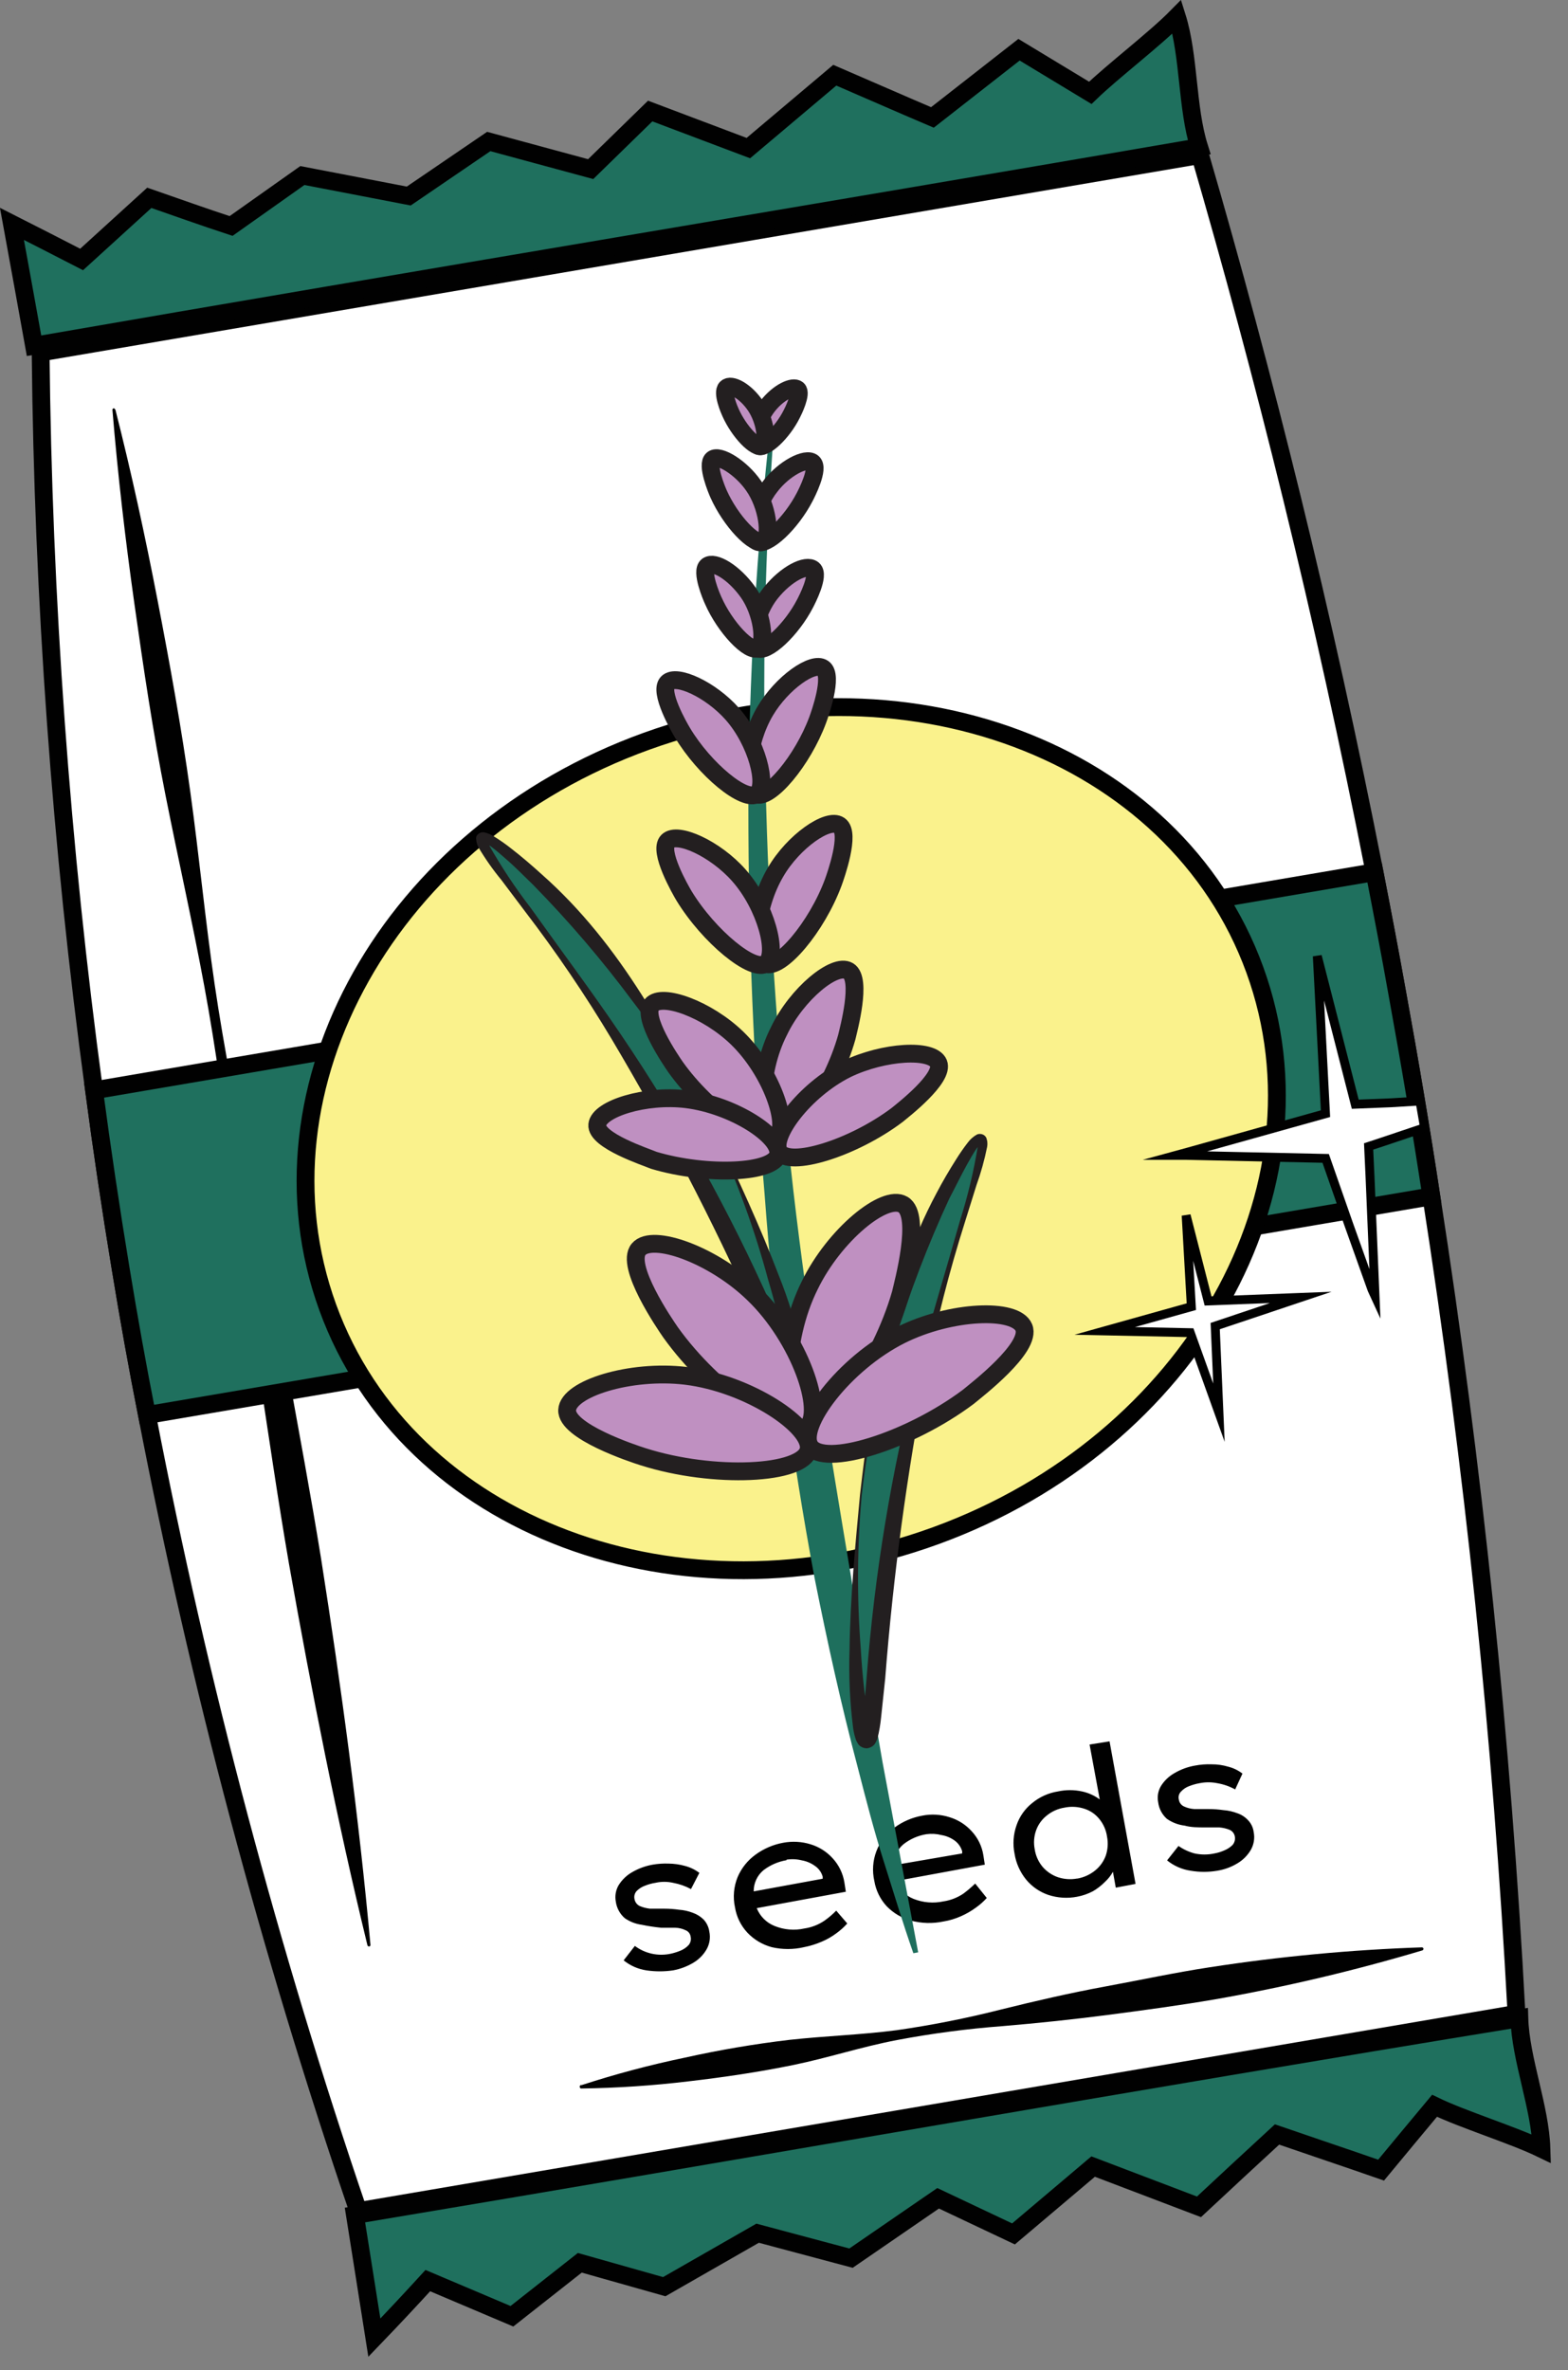 <svg width="88" height="133" viewBox="0 0 88 133" fill="none" xmlns="http://www.w3.org/2000/svg">
<rect x="0" y="0" width="88" height="133" fill="#808080" stroke="none"/>
<g clip-path="url(#clip0)">
<path d="M80.33 67.13C82.695 82.33 84.291 97.639 85.11 113L20.11 124.07C15.133 109.471 11.171 94.545 8.25 79.4C7.724 76.733 7.23 73.993 6.77 71.18C6.21 67.787 5.714 64.453 5.28 61.18C3.42 47.456 2.418 33.629 2.28 19.78L67.35 8.7C70.91 20.93 74.28 34.37 77.14 48.94C77.58 51.2 78.01 53.48 78.43 55.8C79.13 59.633 79.764 63.41 80.33 67.13Z" fill="white" stroke="#010101" stroke-miterlimit="10" stroke-linecap="round"/>
<path d="M1.91 19.4C1.503 17.133 1.09 14.853 0.67 12.56C1.98 13.22 3.29 13.9 4.58 14.56L8.38 11.1C9.91 11.63 11.38 12.16 12.97 12.68L16.97 9.85L22.94 11L27.43 7.94L33.15 9.49L36.49 6.23L42 8.31L46.85 4.22C48.68 5.01 50.5 5.81 52.33 6.59L57.19 2.79L61.19 5.21C62.44 4 64.81 2.2 66.05 0.94C66.75 3.16 66.6 6.04 67.3 8.26C45.58 12 23.6 15.64 1.91 19.4Z" fill="#1F705E" stroke="#010101" stroke-miterlimit="10" stroke-linecap="round"/>
<path d="M6.48 23C7.38 26.54 8.15 30.1 8.84 33.67C9.53 37.24 10.18 40.82 10.68 44.43C11.18 48.04 11.52 51.66 12.05 55.26C12.58 58.86 13.29 62.41 14 66C14.71 69.59 15.47 73.13 16.12 76.71C16.77 80.29 17.44 83.87 18.02 87.46C19.15 94.65 20.13 101.86 20.79 109.12C20.793 109.132 20.794 109.145 20.791 109.157C20.788 109.169 20.783 109.18 20.775 109.19C20.767 109.2 20.758 109.207 20.746 109.213C20.735 109.218 20.723 109.22 20.71 109.22C20.689 109.22 20.669 109.214 20.653 109.201C20.636 109.188 20.625 109.17 20.62 109.15C18.9 102.07 17.49 94.93 16.22 87.76C15.6 84.17 15.08 80.57 14.53 76.97C13.98 73.37 13.53 69.77 13.07 66.15C12.61 62.53 12.13 58.93 11.47 55.36C10.81 51.79 10 48.2 9.29 44.63C8.58 41.06 8.05 37.47 7.54 33.86C7.03 30.25 6.61 26.64 6.31 23C6.309 22.989 6.31 22.977 6.313 22.966C6.317 22.955 6.322 22.945 6.33 22.937C6.337 22.928 6.347 22.922 6.357 22.917C6.368 22.912 6.379 22.91 6.39 22.91C6.44 22.92 6.48 23 6.48 23Z" fill="#010101"/>
<path d="M32.64 117C34.54 116.381 36.473 115.867 38.43 115.46C40.371 115.027 42.334 114.694 44.31 114.46C46.31 114.24 48.31 114.18 50.31 113.92C52.282 113.638 54.239 113.251 56.17 112.76C58.11 112.28 60.05 111.83 62.01 111.47C63.97 111.11 65.91 110.69 67.88 110.39C71.827 109.78 75.808 109.406 79.8 109.27C79.822 109.27 79.843 109.278 79.86 109.293C79.877 109.308 79.887 109.328 79.89 109.35C79.889 109.369 79.883 109.388 79.873 109.404C79.862 109.42 79.847 109.432 79.83 109.44C76.003 110.581 72.113 111.499 68.18 112.19C66.18 112.53 64.25 112.79 62.27 113.05C60.29 113.31 58.27 113.52 56.27 113.69C54.283 113.84 52.307 114.1 50.35 114.47C48.35 114.85 46.48 115.47 44.53 115.87C42.58 116.27 40.61 116.56 38.63 116.79C36.638 117.029 34.635 117.163 32.63 117.19C32.617 117.192 32.605 117.19 32.593 117.187C32.582 117.183 32.571 117.176 32.562 117.167C32.554 117.159 32.547 117.148 32.543 117.136C32.539 117.125 32.538 117.112 32.54 117.1C32.535 117.086 32.535 117.071 32.538 117.057C32.542 117.043 32.549 117.03 32.56 117.02C32.57 117.01 32.583 117.002 32.597 116.999C32.611 116.995 32.626 116.996 32.64 117Z" fill="#010101"/>
<path d="M80.33 67.13L8.25 79.4C7.724 76.733 7.23 73.993 6.77 71.18C6.21 67.787 5.714 64.453 5.28 61.18L77.14 48.94C77.58 51.2 78.02 53.48 78.43 55.8C79.13 59.633 79.764 63.41 80.33 67.13Z" fill="#1F705E" stroke="#010101" stroke-miterlimit="10" stroke-linecap="round"/>
<path d="M52.52 86.17C66.88 80.94 74.9 66.72 70.42 54.41C65.94 42.1 50.66 36.41 36.29 41.59C21.92 46.77 13.91 61 18.39 73.35C22.87 85.7 38.15 91.4 52.52 86.17Z" fill="#FAF28C" stroke="#010101" stroke-miterlimit="10"/>
<path d="M19.92 124.29C20.28 126.58 20.65 128.87 21.01 131.17C22.03 130.11 23.03 129.043 24.01 127.97L28.73 129.97L32.54 126.97L37.28 128.31L42.52 125.31L47.76 126.71L52.65 123.35L56.88 125.35L61.35 121.57L67.29 123.83C68.75 122.47 70.2 121.12 71.67 119.77C73.61 120.44 75.56 121.09 77.51 121.77C78.51 120.56 79.51 119.36 80.51 118.16C82.1 118.93 84.92 119.8 86.51 120.57C86.44 118.24 85.34 115.57 85.27 113.25C63.57 116.79 41.64 120.66 19.92 124.29Z" fill="#1F705E" stroke="#010101" stroke-miterlimit="10" stroke-linecap="round"/>
<path d="M79.69 61.78L79.95 63.28L77.51 64.1L76.81 64.33L76.89 66.06L77.17 72.73L77 72.36L75.7 68.72L74.4 65L66.54 64.83H66L66.66 64.65L74.39 62.49L73.93 53.65L76.06 61.96L78.06 61.88L79.69 61.78Z" fill="white" stroke="#010101" stroke-width="0.5" stroke-miterlimit="10" stroke-linecap="round"/>
<path d="M66.57 68.2L67.8 73L73 72.8L68.2 74.41L68.41 79.27L66.8 74.78L62 74.68L66.86 73.32L66.57 68.2Z" fill="white" stroke="#010101" stroke-width="0.5" stroke-miterlimit="10" stroke-linecap="round"/>
<path d="M38.78 106C38.467 105.832 38.13 105.714 37.78 105.65C37.451 105.575 37.109 105.575 36.78 105.65C36.581 105.681 36.387 105.735 36.2 105.81C36.027 105.872 35.87 105.971 35.74 106.1C35.682 106.16 35.639 106.233 35.617 106.313C35.594 106.394 35.592 106.479 35.61 106.56C35.624 106.643 35.657 106.722 35.708 106.79C35.758 106.858 35.824 106.913 35.9 106.95C36.085 107.029 36.28 107.079 36.48 107.1H37.27C37.557 107.1 37.837 107.12 38.11 107.16C38.374 107.178 38.633 107.235 38.88 107.33C39.109 107.411 39.317 107.54 39.49 107.71C39.663 107.899 39.775 108.136 39.81 108.39C39.882 108.732 39.825 109.088 39.65 109.39C39.47 109.701 39.211 109.959 38.9 110.14C38.554 110.345 38.175 110.487 37.78 110.56C37.28 110.635 36.771 110.635 36.27 110.56C35.805 110.489 35.367 110.296 35 110L35.63 109.19C35.913 109.402 36.238 109.55 36.583 109.626C36.928 109.702 37.285 109.703 37.63 109.63C37.818 109.59 38.002 109.533 38.18 109.46C38.354 109.391 38.511 109.285 38.64 109.15C38.697 109.085 38.737 109.008 38.758 108.925C38.779 108.841 38.78 108.754 38.76 108.67C38.75 108.591 38.718 108.515 38.669 108.452C38.62 108.389 38.555 108.34 38.48 108.31C38.296 108.221 38.095 108.173 37.89 108.17C37.64 108.17 37.38 108.17 37.11 108.17C36.737 108.133 36.367 108.077 36 108C35.662 107.953 35.34 107.827 35.06 107.63C34.786 107.391 34.609 107.06 34.56 106.7C34.501 106.384 34.557 106.057 34.72 105.78C34.909 105.477 35.17 105.226 35.48 105.05C35.836 104.844 36.225 104.701 36.63 104.63C36.924 104.579 37.222 104.559 37.52 104.57C37.831 104.573 38.141 104.617 38.44 104.7C38.733 104.776 39.008 104.909 39.25 105.09L38.78 106ZM47.55 107.93C47.367 108.135 47.163 108.319 46.94 108.48C46.687 108.67 46.412 108.828 46.12 108.95C45.799 109.089 45.464 109.193 45.12 109.26C44.525 109.398 43.906 109.398 43.31 109.26C42.787 109.118 42.312 108.835 41.94 108.44C41.577 108.048 41.337 107.558 41.25 107.03C41.125 106.458 41.177 105.861 41.4 105.32C41.614 104.82 41.96 104.388 42.4 104.07C42.862 103.731 43.396 103.502 43.96 103.4C44.473 103.304 45.002 103.334 45.5 103.49C45.968 103.633 46.39 103.899 46.72 104.26C47.075 104.64 47.308 105.117 47.39 105.63L47.47 106.15L42.47 107.07C42.56 107.296 42.695 107.501 42.867 107.673C43.039 107.845 43.244 107.98 43.47 108.07C44.003 108.287 44.589 108.336 45.15 108.21C45.547 108.151 45.927 108.004 46.26 107.78C46.501 107.612 46.726 107.421 46.93 107.21L47.55 107.93ZM44.14 104.38C43.671 104.459 43.228 104.651 42.85 104.94C42.675 105.085 42.535 105.267 42.44 105.473C42.345 105.679 42.297 105.903 42.3 106.13L46.17 105.42V105.3C46.102 105.061 45.954 104.852 45.75 104.71C45.531 104.548 45.278 104.439 45.01 104.39C44.726 104.319 44.43 104.306 44.14 104.35V104.38ZM55.38 106.5C55.197 106.702 54.992 106.883 54.77 107.04C54.512 107.23 54.233 107.391 53.94 107.52C53.621 107.663 53.285 107.764 52.94 107.82C52.341 107.945 51.721 107.928 51.13 107.77C50.609 107.628 50.136 107.348 49.76 106.96C49.398 106.567 49.159 106.077 49.07 105.55C48.943 104.994 48.982 104.413 49.183 103.88C49.384 103.346 49.738 102.884 50.2 102.55C50.662 102.211 51.196 101.981 51.76 101.88C52.273 101.778 52.803 101.809 53.3 101.97C53.768 102.113 54.19 102.379 54.52 102.74C54.877 103.118 55.111 103.596 55.19 104.11L55.27 104.63L50.27 105.55C50.36 105.776 50.495 105.981 50.667 106.153C50.839 106.325 51.044 106.46 51.27 106.55C51.804 106.762 52.389 106.811 52.95 106.69C53.347 106.631 53.727 106.484 54.06 106.26C54.297 106.086 54.52 105.895 54.73 105.69L55.38 106.5ZM52 102.92C51.53 102.994 51.086 103.187 50.71 103.48C50.536 103.623 50.397 103.804 50.301 104.008C50.206 104.212 50.158 104.435 50.16 104.66L54 104V103.88C53.93 103.639 53.782 103.428 53.58 103.28C53.361 103.121 53.107 103.015 52.84 102.97C52.566 102.9 52.281 102.883 52 102.92ZM62.27 97.71L63.73 105.71L62.62 105.92L62.46 105.03C62.342 105.243 62.19 105.436 62.01 105.6C61.811 105.802 61.585 105.977 61.34 106.12C61.061 106.268 60.761 106.372 60.45 106.43C59.914 106.534 59.36 106.499 58.84 106.33C58.352 106.164 57.919 105.867 57.59 105.47C57.25 105.052 57.025 104.552 56.94 104.02C56.831 103.487 56.869 102.933 57.05 102.42C57.216 101.932 57.518 101.502 57.92 101.18C58.338 100.832 58.843 100.604 59.38 100.52C59.822 100.425 60.279 100.425 60.72 100.52C61.082 100.596 61.423 100.75 61.72 100.97L61.15 97.89L62.27 97.71ZM60.47 105.41C60.837 105.344 61.181 105.186 61.47 104.95C61.738 104.731 61.941 104.445 62.06 104.12C62.174 103.779 62.199 103.413 62.13 103.06C62.079 102.692 61.927 102.346 61.69 102.06C61.472 101.792 61.18 101.593 60.85 101.49C60.492 101.374 60.109 101.353 59.74 101.43C59.373 101.488 59.027 101.643 58.74 101.88C58.471 102.093 58.267 102.377 58.15 102.7C58.028 103.04 58.001 103.406 58.07 103.76C58.124 104.129 58.28 104.475 58.52 104.76C58.746 105.019 59.036 105.215 59.36 105.33C59.708 105.448 60.079 105.475 60.44 105.41H60.47ZM69.32 100.41C69.009 100.237 68.671 100.119 68.32 100.06C67.99 99.992 67.65 99.992 67.32 100.06C67.125 100.094 66.934 100.148 66.75 100.22C66.575 100.281 66.417 100.384 66.29 100.52C66.229 100.578 66.185 100.651 66.162 100.732C66.139 100.813 66.139 100.899 66.16 100.98C66.172 101.062 66.204 101.139 66.252 101.205C66.301 101.271 66.366 101.325 66.44 101.36C66.625 101.448 66.826 101.498 67.03 101.51H67.82C68.101 101.51 68.382 101.53 68.66 101.57C68.924 101.589 69.183 101.646 69.43 101.74C69.659 101.815 69.865 101.945 70.03 102.12C70.212 102.304 70.328 102.543 70.36 102.8C70.429 103.142 70.372 103.497 70.2 103.8C70.016 104.114 69.754 104.376 69.44 104.56C69.097 104.767 68.716 104.906 68.32 104.97C67.824 105.055 67.317 105.055 66.82 104.97C66.336 104.899 65.88 104.699 65.5 104.39L66.14 103.58C66.413 103.771 66.718 103.914 67.04 104C67.409 104.08 67.791 104.08 68.16 104C68.35 103.966 68.535 103.909 68.71 103.83C68.882 103.761 69.038 103.659 69.17 103.53C69.228 103.464 69.27 103.385 69.293 103.3C69.315 103.215 69.318 103.126 69.3 103.04C69.285 102.962 69.251 102.889 69.203 102.827C69.154 102.764 69.092 102.714 69.02 102.68C68.829 102.601 68.626 102.554 68.42 102.54C68.18 102.54 67.92 102.54 67.64 102.54C67.24 102.54 66.85 102.54 66.49 102.44C66.131 102.398 65.787 102.267 65.49 102.06C65.219 101.82 65.045 101.489 65 101.13C64.936 100.814 64.993 100.486 65.16 100.21C65.349 99.91 65.611 99.663 65.92 99.49C66.275 99.282 66.665 99.14 67.07 99.07C67.377 99.012 67.689 98.988 68 99C68.312 98.998 68.622 99.041 68.92 99.13C69.214 99.202 69.49 99.335 69.73 99.52L69.32 100.41Z" fill="#010101"/>
<path d="M51.26 109.6C50.66 107.89 50.14 106.15 49.59 104.42C49.04 102.69 48.59 100.93 48.14 99.18C47.21 95.67 46.43 92.13 45.72 88.57C44.384 81.438 43.446 74.237 42.91 67C42.29 59.78 42 52.53 42 45.29C42.027 38.049 42.451 30.815 43.27 23.62H43.47C42.918 30.826 42.761 38.057 43 45.28C43.2 52.487 43.71 59.677 44.53 66.85C45.36 74.01 46.53 81.11 47.72 88.22C48.28 91.78 48.92 95.32 49.53 98.88L51.53 109.55L51.26 109.6Z" fill="#1E6F5D"/>
<path d="M48.32 83.84C48.897 78.376 50.31 73.034 52.51 68C53.36 66.2 54.82 63.52 55.09 64C55.36 64.48 53.48 69.49 51.84 76.37C48.98 88.37 49.18 97.62 48.6 97.64C48.02 97.66 47.6 90.76 48.32 83.84Z" fill="#1E6F5D"/>
<path d="M48.269 83.84C48.939 78.1 49.759 72.18 52.559 66.95C52.899 66.3 53.269 65.67 53.669 65.04C53.867 64.723 54.08 64.415 54.309 64.12C54.447 63.931 54.625 63.774 54.829 63.66C54.902 63.629 54.982 63.62 55.059 63.632C55.137 63.644 55.21 63.678 55.269 63.73C55.399 63.87 55.359 63.91 55.399 64C55.42 64.119 55.42 64.241 55.399 64.36C55.252 65.09 55.051 65.809 54.799 66.51L54.149 68.59C53.274 71.35 52.556 74.158 51.999 77C50.902 82.681 50.127 88.421 49.679 94.19L49.449 96.37C49.411 96.761 49.344 97.149 49.249 97.53C49.228 97.599 49.201 97.665 49.169 97.73C49.142 97.787 49.108 97.841 49.069 97.89C48.964 98.008 48.817 98.083 48.659 98.1C48.501 98.104 48.347 98.046 48.229 97.94C48.179 97.892 48.138 97.834 48.109 97.77C48.069 97.709 48.039 97.641 48.019 97.57C47.953 97.372 47.907 97.167 47.879 96.96C47.694 95.495 47.627 94.016 47.679 92.54C47.719 89.62 47.999 86.72 48.269 83.84ZM48.369 83.84C48.105 86.727 48.084 89.63 48.309 92.52C48.388 93.944 48.545 95.363 48.779 96.77C48.81 96.923 48.853 97.074 48.909 97.22L48.829 97.16C48.761 97.141 48.688 97.141 48.619 97.16C48.509 97.16 48.319 97.28 48.319 97.3C48.319 97.3 48.319 97.3 48.319 97.25C48.379 96.99 48.419 96.61 48.459 96.25L48.639 94.1C49.082 88.287 50.035 82.525 51.489 76.88C52.229 74.06 53.089 71.28 53.879 68.49C54.314 67.123 54.648 65.726 54.879 64.31C54.885 64.25 54.885 64.19 54.879 64.13C54.91 64.147 54.944 64.155 54.979 64.155C55.014 64.155 55.049 64.147 55.079 64.13C54.985 64.223 54.898 64.323 54.819 64.43C54.629 64.71 54.449 65.02 54.279 65.33C53.929 65.96 53.619 66.61 53.279 67.25C52.07 69.86 51.041 72.549 50.199 75.3C49.31 78.083 48.697 80.947 48.369 83.85V83.84Z" fill="#231F20"/>
<path d="M45.15 80.11C43.93 79.63 43.86 75.28 45.45 72.11C46.82 69.3 49.64 66.98 50.68 67.59C51.72 68.2 50.68 72.02 50.55 72.59C49.42 76.53 46.49 80.63 45.15 80.11Z" fill="#BF90C1" stroke="#231F20" stroke-miterlimit="10"/>
<path d="M40.139 63.53C37.77 58.569 34.646 54.005 30.88 50C29.48 48.59 27.2 46.55 27.09 47.07C26.98 47.59 30.459 51.7 34.309 57.64C40.999 68 43.999 76.76 44.51 76.59C45.02 76.42 43.15 69.8 40.139 63.53Z" fill="#1E6F5D"/>
<path d="M40.1 63.55C38.816 60.952 37.279 58.486 35.51 56.19C33.796 53.881 31.924 51.693 29.91 49.64C29.39 49.14 28.91 48.64 28.35 48.16C28.08 47.92 27.81 47.69 27.54 47.49C27.433 47.415 27.32 47.351 27.2 47.3C27.235 47.295 27.267 47.281 27.295 47.26C27.323 47.239 27.345 47.212 27.36 47.18C27.36 47.09 27.36 47.18 27.36 47.18C27.36 47.18 27.36 47.3 27.41 47.36C28.114 48.608 28.906 49.804 29.78 50.94C31.47 53.31 33.21 55.63 34.84 58.04C38.11 62.866 40.944 67.973 43.31 73.3L44.21 75.3C44.348 75.606 44.505 75.903 44.68 76.19C44.68 76.19 44.68 76.24 44.68 76.19C44.68 76.14 44.68 76.19 44.68 76.19C44.63 76.165 44.576 76.151 44.52 76.151C44.464 76.151 44.41 76.165 44.36 76.19C44.289 76.207 44.224 76.242 44.17 76.29L44.11 76.37C44.105 76.393 44.105 76.417 44.11 76.44C44.123 76.287 44.123 76.133 44.11 75.98C43.855 74.572 43.521 73.18 43.11 71.81C42.348 68.975 41.341 66.211 40.1 63.55ZM40.19 63.55C41.43 66.18 42.66 68.82 43.7 71.55C44.242 72.904 44.676 74.298 45 75.72C45.041 75.928 45.064 76.138 45.07 76.35C45.079 76.423 45.079 76.497 45.07 76.57C45.051 76.638 45.028 76.705 45 76.77C44.925 76.911 44.8 77.018 44.65 77.07C44.497 77.106 44.335 77.081 44.2 77C44.146 76.969 44.096 76.932 44.05 76.89C43.996 76.839 43.949 76.782 43.91 76.72C43.693 76.401 43.499 76.067 43.33 75.72L42.33 73.72C39.962 68.434 37.291 63.288 34.33 58.31C32.842 55.822 31.213 53.421 29.45 51.12L28.14 49.38C27.667 48.807 27.239 48.199 26.86 47.56C26.802 47.454 26.761 47.339 26.74 47.22C26.74 47.11 26.69 47.09 26.74 46.92C26.778 46.849 26.837 46.79 26.907 46.751C26.979 46.712 27.059 46.694 27.14 46.7C27.37 46.744 27.588 46.836 27.78 46.97C28.099 47.169 28.406 47.386 28.7 47.62C29.28 48.07 29.84 48.55 30.38 49.04C34.87 53 37.64 58.33 40.19 63.5V63.55Z" fill="#231F20"/>
<path d="M45.29 80.09C46.29 79.23 44.88 75.09 42.29 72.6C40.05 70.42 36.61 69.18 35.84 70.1C35.07 71.02 37.3 74.28 37.64 74.77C40.06 78.15 44.2 81 45.29 80.09Z" fill="#BF90C1" stroke="#231F20" stroke-miterlimit="10"/>
<path d="M45.45 81.14C44.76 80.02 47.35 76.52 50.56 74.91C53.35 73.52 57 73.37 57.46 74.49C57.92 75.61 54.8 78 54.33 78.39C51 80.88 46.2 82.37 45.45 81.14Z" fill="#BF90C1" stroke="#231F20" stroke-miterlimit="10"/>
<path d="M45.38 81.35C45.65 80.07 42.04 77.63 38.48 77.2C35.37 76.83 31.89 77.92 31.83 79.12C31.77 80.32 35.52 81.56 36.09 81.74C40.05 83 45.09 82.76 45.38 81.35Z" fill="#BF90C1" stroke="#231F20" stroke-miterlimit="10"/>
<path d="M43.49 63.85C42.58 63.5 42.49 60.25 43.72 57.85C44.72 55.76 46.85 54.02 47.62 54.48C48.39 54.94 47.62 57.78 47.52 58.21C46.68 61.18 44.5 64.24 43.49 63.85Z" fill="#BF90C1" stroke="#231F20" stroke-miterlimit="10"/>
<path d="M43.6 63.83C44.34 63.19 43.3 60.12 41.37 58.25C39.7 56.63 37.14 55.7 36.57 56.39C36 57.08 37.66 59.51 37.91 59.87C39.7 62.39 42.79 64.54 43.6 63.83Z" fill="#BF90C1" stroke="#231F20" stroke-miterlimit="10"/>
<path d="M43.72 64.62C43.21 63.79 45.13 61.17 47.53 59.98C49.61 58.98 52.33 58.83 52.67 59.66C53.01 60.49 50.67 62.3 50.34 62.57C47.87 64.43 44.28 65.54 43.72 64.62Z" fill="#BF90C1" stroke="#231F20" stroke-miterlimit="10"/>
<path d="M43.67 64.78C43.87 63.78 41.18 62.01 38.52 61.68C36.21 61.4 33.61 62.22 33.52 63.11C33.43 64 36.28 64.93 36.7 65.11C39.69 66 43.45 65.83 43.67 64.78Z" fill="#BF90C1" stroke="#231F20" stroke-miterlimit="10"/>
<path d="M42.94 54.07C42.18 53.7 42.36 50.91 43.53 48.93C44.53 47.21 46.47 45.87 47.11 46.31C47.75 46.75 46.9 49.14 46.77 49.5C45.85 52 43.77 54.47 42.94 54.07Z" fill="#BF90C1" stroke="#231F20" stroke-miterlimit="10"/>
<path d="M43 54.06C43.68 53.56 43 50.85 41.47 49.12C40.15 47.62 38.01 46.65 37.47 47.2C36.93 47.75 38.2 49.95 38.39 50.27C39.78 52.55 42.29 54.61 43 54.06Z" fill="#BF90C1" stroke="#231F20" stroke-miterlimit="10"/>
<path d="M42.41 44.56C41.72 44.23 41.88 41.69 42.95 39.89C43.88 38.32 45.62 37.09 46.2 37.5C46.78 37.91 46.01 40.08 45.89 40.4C45.05 42.67 43.16 44.93 42.41 44.56Z" fill="#BF90C1" stroke="#231F20" stroke-miterlimit="10"/>
<path d="M42.489 44.55C43.099 44.1 42.489 41.63 41.099 40.06C39.889 38.69 37.949 37.8 37.459 38.31C36.969 38.82 38.119 40.81 38.299 41.11C39.539 43.18 41.809 45.05 42.489 44.55Z" fill="#BF90C1" stroke="#231F20" stroke-miterlimit="10"/>
<path d="M42.49 36.37C42.06 36.09 42.38 34.37 43.25 33.28C44.12 32.19 45.25 31.63 45.63 31.95C46.01 32.27 45.29 33.66 45.18 33.87C44.43 35.32 43 36.68 42.49 36.37Z" fill="#BF90C1" stroke="#231F20" stroke-miterlimit="10"/>
<path d="M42.55 36.37C42.999 36.12 42.789 34.37 41.989 33.24C41.19 32.11 40.08 31.46 39.7 31.76C39.319 32.06 39.929 33.49 40.029 33.7C40.69 35.2 42.059 36.65 42.55 36.37Z" fill="#BF90C1" stroke="#231F20" stroke-miterlimit="10"/>
<path d="M42.48 30.38C42.04 30.1 42.36 28.38 43.23 27.29C43.99 26.29 45.23 25.64 45.61 25.96C45.99 26.28 45.27 27.68 45.16 27.89C44.41 29.34 43 30.7 42.48 30.38Z" fill="#BF90C1" stroke="#231F20" stroke-miterlimit="10"/>
<path d="M42.85 30.39C43.3 30.13 43.09 28.39 42.29 27.25C41.6 26.25 40.37 25.48 40 25.77C39.63 26.06 40.23 27.5 40.33 27.72C41 29.22 42.35 30.66 42.85 30.39Z" fill="#BF90C1" stroke="#231F20" stroke-miterlimit="10"/>
<path d="M42.53 25C42.22 24.8 42.45 23.6 43.07 22.8C43.69 22 44.51 21.63 44.76 21.85C45.01 22.07 44.52 23.07 44.44 23.22C43.91 24.29 42.87 25.26 42.53 25Z" fill="#BF90C1" stroke="#231F20" stroke-miterlimit="10"/>
<path d="M42.79 25C43.11 24.82 42.96 23.6 42.4 22.77C41.84 21.94 41.03 21.51 40.77 21.77C40.51 22.03 40.93 23 41 23.15C41.47 24.21 42.44 25.24 42.79 25Z" fill="#BF90C1" stroke="#231F20" stroke-miterlimit="10"/>
</g>
<defs>
<clipPath id="clip0">
<rect width="87.08" height="132.25" fill="white"/>
</clipPath>
</defs>
</svg>
